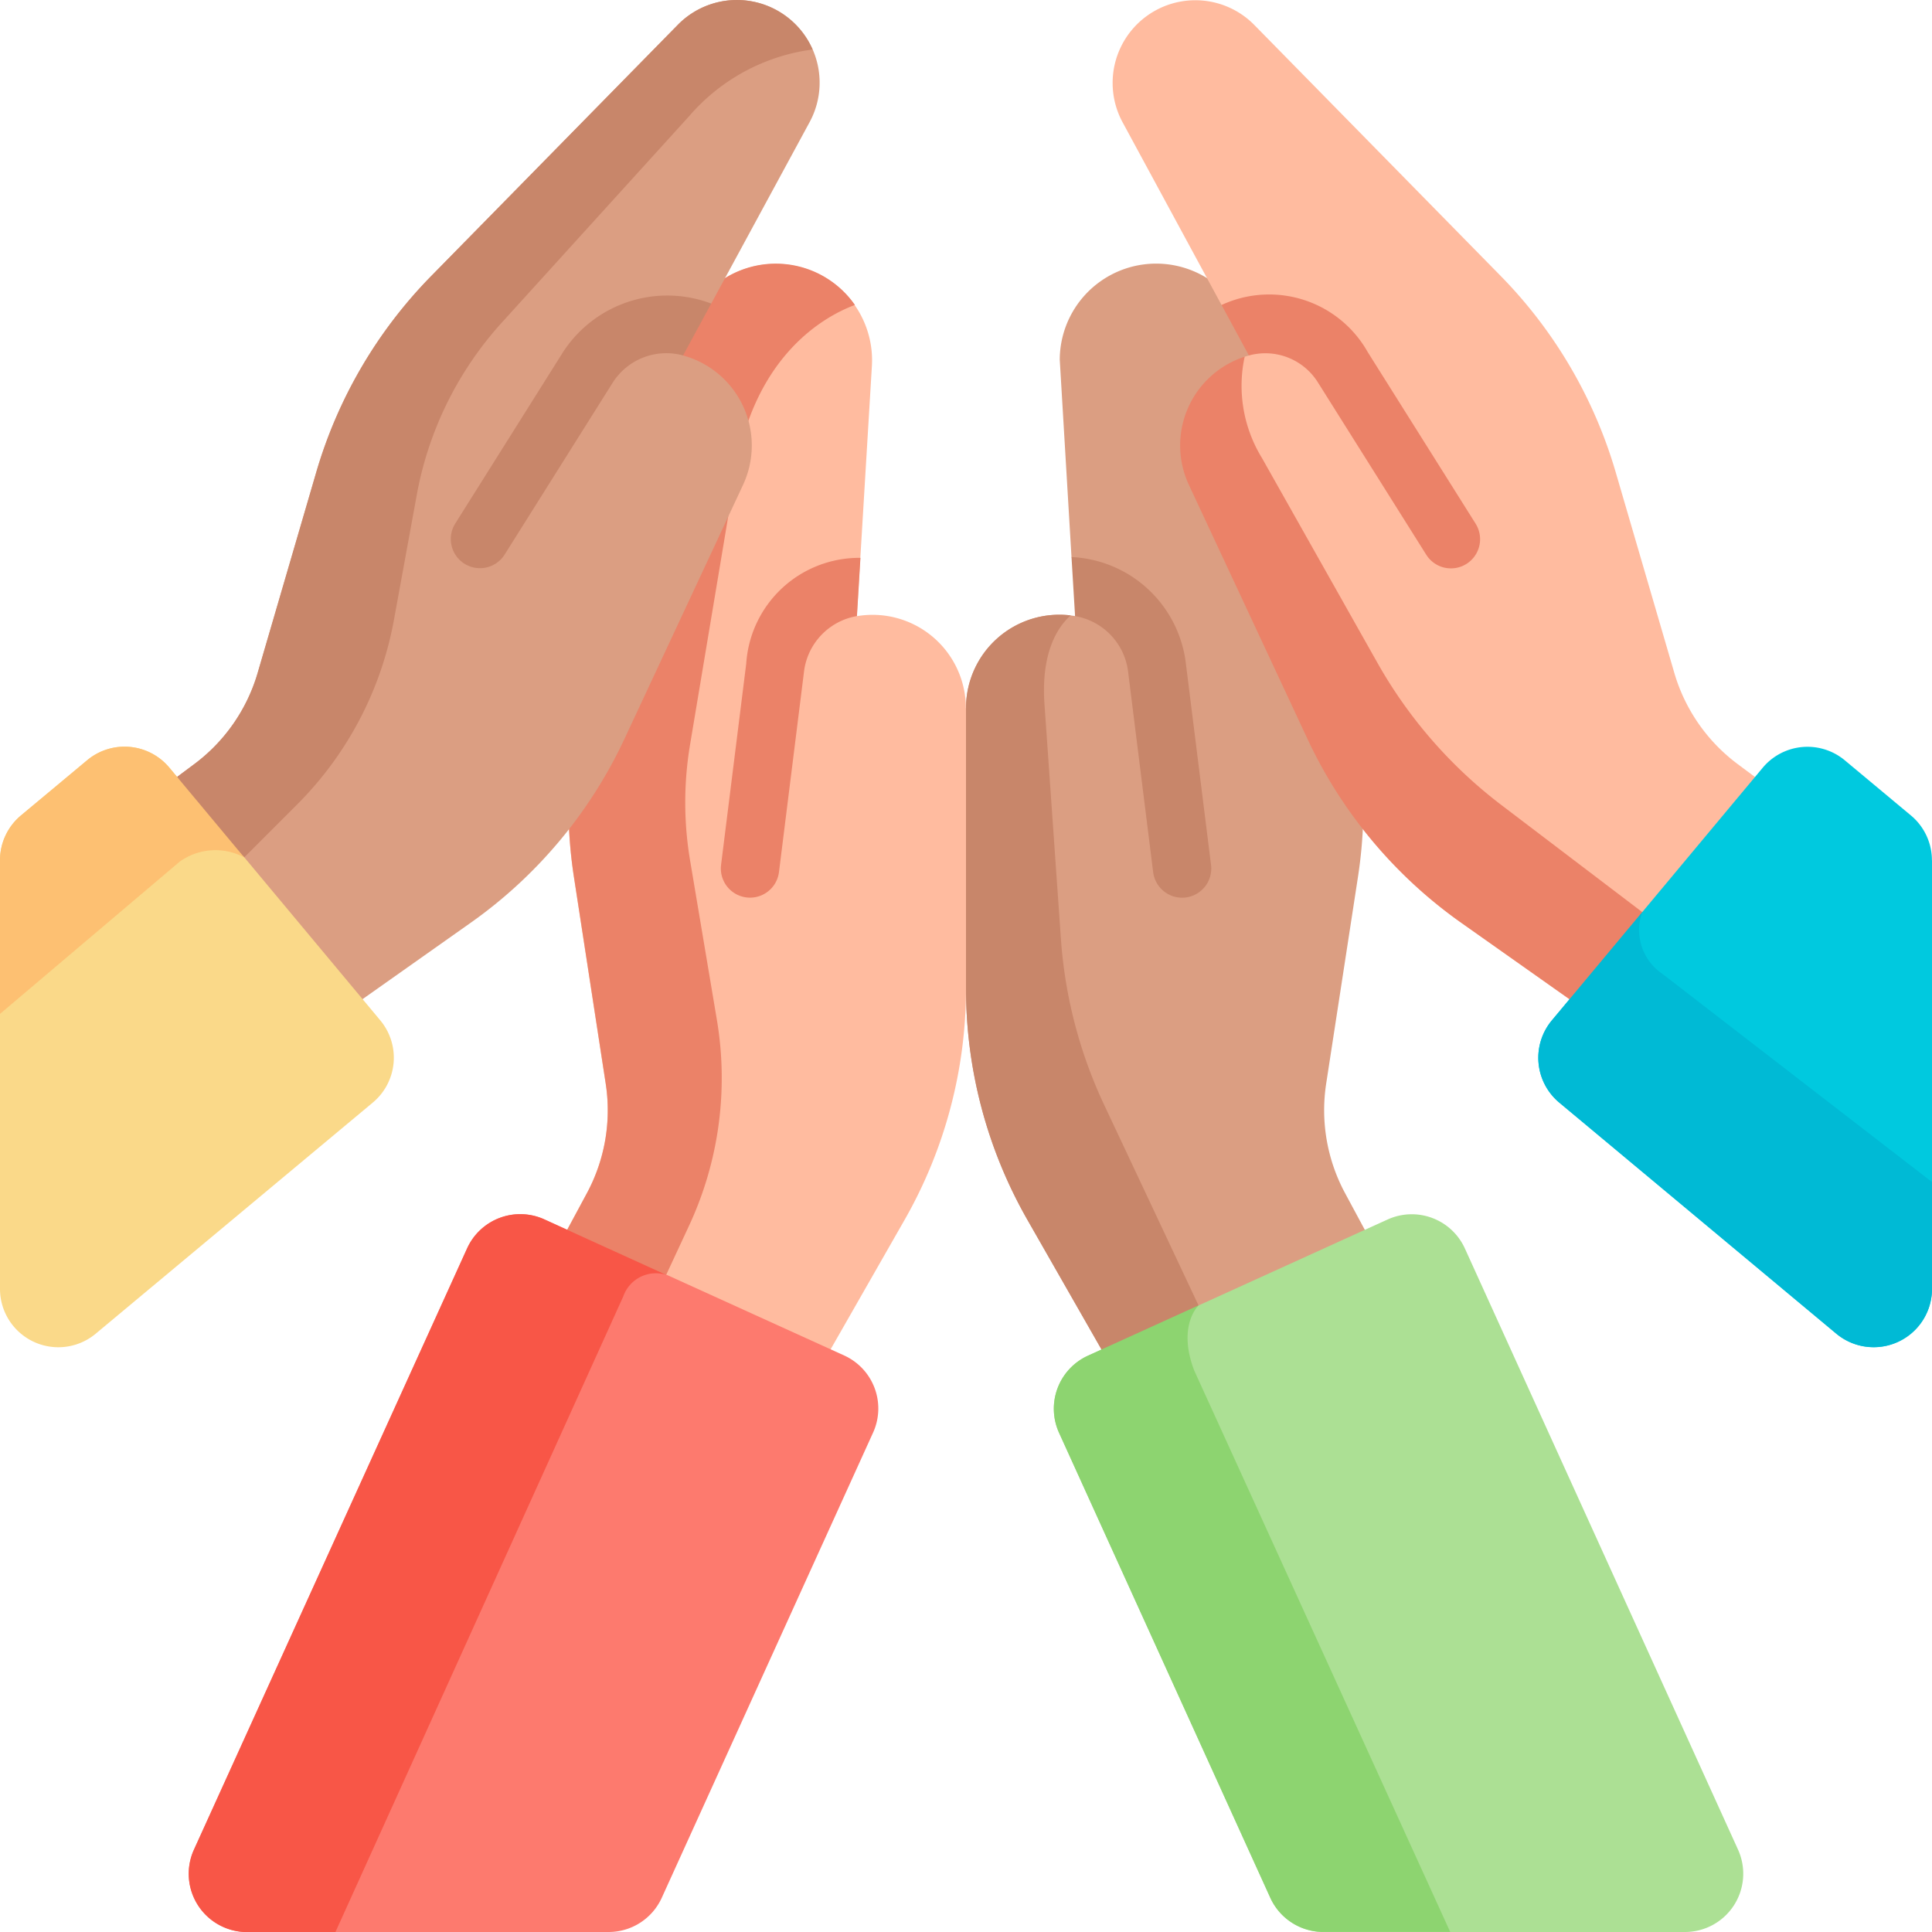 <svg xmlns="http://www.w3.org/2000/svg" width="74.148" height="74.148" viewBox="0 0 74.148 74.148">
  <g id="img18" transform="translate(0 0)">
    <path id="Trazado_911108" data-name="Trazado 911108" d="M133.084,92.581l-3.133,5.069a17.908,17.908,0,0,1-2.359,8.884l-6.629,11.6H108.6l1.538-2.856,5.26-9.769a6.717,6.717,0,0,0,.724-4.2l-1.221-7.939a17.9,17.9,0,0,1,.812-8.681l3.371-12.15a3.7,3.7,0,0,1,7.256,1.21l-.579,9.612a3.581,3.581,0,0,1,4.185,3.529Z" transform="translate(-92.877 -59.713)" fill="#ffbb9f"/>
    <path id="Trazado_911109" data-name="Trazado 911109" d="M130.131,78.207l-1.686,10.084a13.428,13.428,0,0,0,0,4.442l1.03,6.127a13.43,13.43,0,0,1-1.066,7.888l-5.293,11.385-.264.569s-.225-.206-.618-.569c-.643-.6-1.735-1.619-3.008-2.856l5.26-9.769a6.717,6.717,0,0,0,.724-4.2l-1.221-7.939a17.9,17.9,0,0,1,.812-8.681l3.371-12.15a3.7,3.7,0,0,1,6.6-1.12C133.644,71.836,130.769,73.368,130.131,78.207Z" transform="translate(-101.961 -59.714)" fill="#eb8268"/>
    <path id="Trazado_911110" data-name="Trazado 911110" d="M196.39,147.84l-.134,2.234a2.467,2.467,0,0,0-2.029,2.108l-.964,7.718a1.119,1.119,0,1,1-2.222-.278l.965-7.718A4.345,4.345,0,0,1,196.39,147.84Z" transform="translate(-163.367 -126.43)" fill="#eb8268"/>
    <path id="Trazado_911111" data-name="Trazado 911111" d="M47.14,12.449l-.087,1.194a3.58,3.58,0,0,1,2.3,4.969L44.8,28.364a17.921,17.921,0,0,1-5.9,7.052l-8.453,5.97-3.486-5.231-2.6-3.9,3.927-2.925a6.715,6.715,0,0,0,2.434-3.5l2.252-7.71a17.931,17.931,0,0,1,4.409-7.523L46.853.951a3.174,3.174,0,0,1,5.055,3.738l-3.775,6.962Z" transform="translate(-20.837)" fill="#db9e82"/>
    <path id="Trazado_911112" data-name="Trazado 911112" d="M52.024,1.9a7.541,7.541,0,0,0-4.731,2.551L40.1,12.377a13.429,13.429,0,0,0-3.266,6.613l-.877,4.8a13.429,13.429,0,0,1-3.714,7.084l-5.276,5.277-2.6-3.9,3.927-2.925a6.715,6.715,0,0,0,2.434-3.5l2.252-7.71a17.931,17.931,0,0,1,4.409-7.523L46.854.951a3.174,3.174,0,0,1,5.17.946Z" transform="translate(-20.838 0)" fill="#c8866a"/>
    <path id="Trazado_911113" data-name="Trazado 911113" d="M129.468,78.792l-1.08,1.992a2.437,2.437,0,0,0-2.707,1.053l-4.141,6.588a1.119,1.119,0,1,1-1.895-1.192l4.141-6.586A4.774,4.774,0,0,1,129.468,78.792Z" transform="translate(-102.172 -67.142)" fill="#c8866a"/>
    <path id="Trazado_911114" data-name="Trazado 911114" d="M76.258,330.183l-8.106,17.844a2.241,2.241,0,0,1-2.038,1.311H52.236a2.237,2.237,0,0,1-2.037-3.163L60.683,323.1a2.239,2.239,0,0,1,2.963-1.112l.879.4,1.2.8,2.6.924.007,0,6.822,3.1A2.236,2.236,0,0,1,76.258,330.183Z" transform="translate(-42.755 -275.19)" fill="#fd7a6e"/>
    <path id="Trazado_911115" data-name="Trazado 911115" d="M68.317,324.116a1.324,1.324,0,0,0-1.64.825l-11.049,24.4H52.236a2.237,2.237,0,0,1-2.037-3.163L60.683,323.1a2.239,2.239,0,0,1,2.963-1.112Z" transform="translate(-42.755 -275.19)" fill="#f85647"/>
    <path id="Trazado_911116" data-name="Trazado 911116" d="M14.306,211.556l-10.634,8.87A2.239,2.239,0,0,1,0,218.708v-16.45a2.241,2.241,0,0,1,.8-1.719l2.542-2.12A2.238,2.238,0,0,1,6.5,198.7l.3.357.6,1.217,1.975,1.868h0l5.219,6.256A2.24,2.24,0,0,1,14.306,211.556Z" transform="translate(0 -169.239)" fill="#fad989"/>
    <path id="Trazado_911117" data-name="Trazado 911117" d="M6.5,198.7l2.871,3.442a2.354,2.354,0,0,0-2.477.169L0,208.152v-5.894a2.241,2.241,0,0,1,.8-1.719l2.542-2.12A2.238,2.238,0,0,1,6.5,198.7Z" transform="translate(-0.001 -169.239)" fill="#fdc072"/>
    <path id="Trazado_911118" data-name="Trazado 911118" d="M277.346,118.133H264.988l-.7-1.23-5.927-10.37A17.909,17.909,0,0,1,256,97.65l1.241-4.663L256,86.886a3.582,3.582,0,0,1,4.018-3.554l.167.025.376-1.1-.512-1.164-.451-7.577a3.7,3.7,0,0,1,7.263-.983l3.371,12.15a17.9,17.9,0,0,1,.812,8.681l-1.221,7.939a6.717,6.717,0,0,0,.724,4.2Z" transform="translate(-218.926 -59.713)" fill="#db9e82"/>
    <path id="Trazado_911119" data-name="Trazado 911119" d="M267.774,195.459s-1.676.527-3.488,1.034l-5.927-10.37A17.909,17.909,0,0,1,256,177.239V166.475a3.582,3.582,0,0,1,4.018-3.554c-.44.386-1.152,1.341-1.006,3.408l.63,9A17.916,17.916,0,0,0,261.3,181.7Z" transform="translate(-218.926 -139.302)" fill="#c8866a"/>
    <path id="Trazado_911120" data-name="Trazado 911120" d="M288.336,160.68a1.109,1.109,0,0,1-.14.009,1.121,1.121,0,0,1-1.109-.98l-.965-7.72a2.469,2.469,0,0,0-2.032-2.108l-.137-2.266a4.636,4.636,0,0,1,4.391,4.1l.965,7.72A1.12,1.12,0,0,1,288.336,160.68Z" transform="translate(-242.83 -126.236)" fill="#c8866a"/>
    <path id="Trazado_911121" data-name="Trazado 911121" d="M322.719,32.255,318.95,37.91l-2.316,3.475-8.453-5.97a17.9,17.9,0,0,1-3.776-3.6L298.39,15.929l1.482-2.238c.052-.018.106-.033.16-.048V11.8l-1.05-.094-3.8-7.016A3.174,3.174,0,0,1,300.232.951l9.466,9.643a17.93,17.93,0,0,1,4.409,7.523l2.252,7.71a6.716,6.716,0,0,0,2.434,3.5Z" transform="translate(-252.1 0)" fill="#ffbb9f"/>
    <path id="Trazado_911122" data-name="Trazado 911122" d="M334.321,118.752l-2.316,3.475-8.453-5.97a17.921,17.921,0,0,1-5.9-7.052L313.1,99.453a3.581,3.581,0,0,1,2.14-4.921,5.3,5.3,0,0,0,.664,3.888l4.431,7.86a17.9,17.9,0,0,0,4.761,5.461Z" transform="translate(-267.471 -80.842)" fill="#eb8268"/>
    <path id="Trazado_911123" data-name="Trazado 911123" d="M333.121,88.386a1.119,1.119,0,0,1-1.543-.352l-4.141-6.586a2.38,2.38,0,0,0-2.665-1.061l-1.05-1.938a4.341,4.341,0,0,1,5.61,1.808l4.141,6.586A1.12,1.12,0,0,1,333.121,88.386Z" transform="translate(-276.84 -66.744)" fill="#eb8268"/>
    <path id="Trazado_911124" data-name="Trazado 911124" d="M303.5,349.338H289.62a2.241,2.241,0,0,1-2.038-1.311l-8.107-17.844a2.236,2.236,0,0,1,1.112-2.963l.518-.236h0l1.874-.252,1.849-1.44,7.258-3.3a2.239,2.239,0,0,1,2.963,1.112l10.483,23.071A2.237,2.237,0,0,1,303.5,349.338Z" transform="translate(-238.829 -275.19)" fill="#ace094"/>
    <path id="Trazado_911125" data-name="Trazado 911125" d="M294.486,370H289.62a2.241,2.241,0,0,1-2.038-1.311l-8.107-17.844a2.236,2.236,0,0,1,1.112-2.963l4.242-1.928s-.827.773-.167,2.5Z" transform="translate(-238.829 -295.855)" fill="#8dd470"/>
    <path id="Trazado_911126" data-name="Trazado 911126" d="M422.771,202.258v16.45a2.239,2.239,0,0,1-3.672,1.719l-10.634-8.87a2.24,2.24,0,0,1-.285-3.153l.68-.815,1.6-1.127,1.192-2.217a0,0,0,0,0,0,0l4.621-5.539a2.238,2.238,0,0,1,3.153-.285l2.542,2.12a2.24,2.24,0,0,1,.8,1.719Z" transform="translate(-348.623 -169.24)" fill="#00c9df"/>
    <path id="Trazado_911127" data-name="Trazado 911127" d="M422.771,252.081v4.1A2.239,2.239,0,0,1,419.1,257.9l-10.634-8.87a2.24,2.24,0,0,1-.285-3.153l3.469-4.158a2.032,2.032,0,0,0,.788,2.383Z" transform="translate(-348.623 -206.716)" fill="#00bad5"/>
  </g>
</svg>
